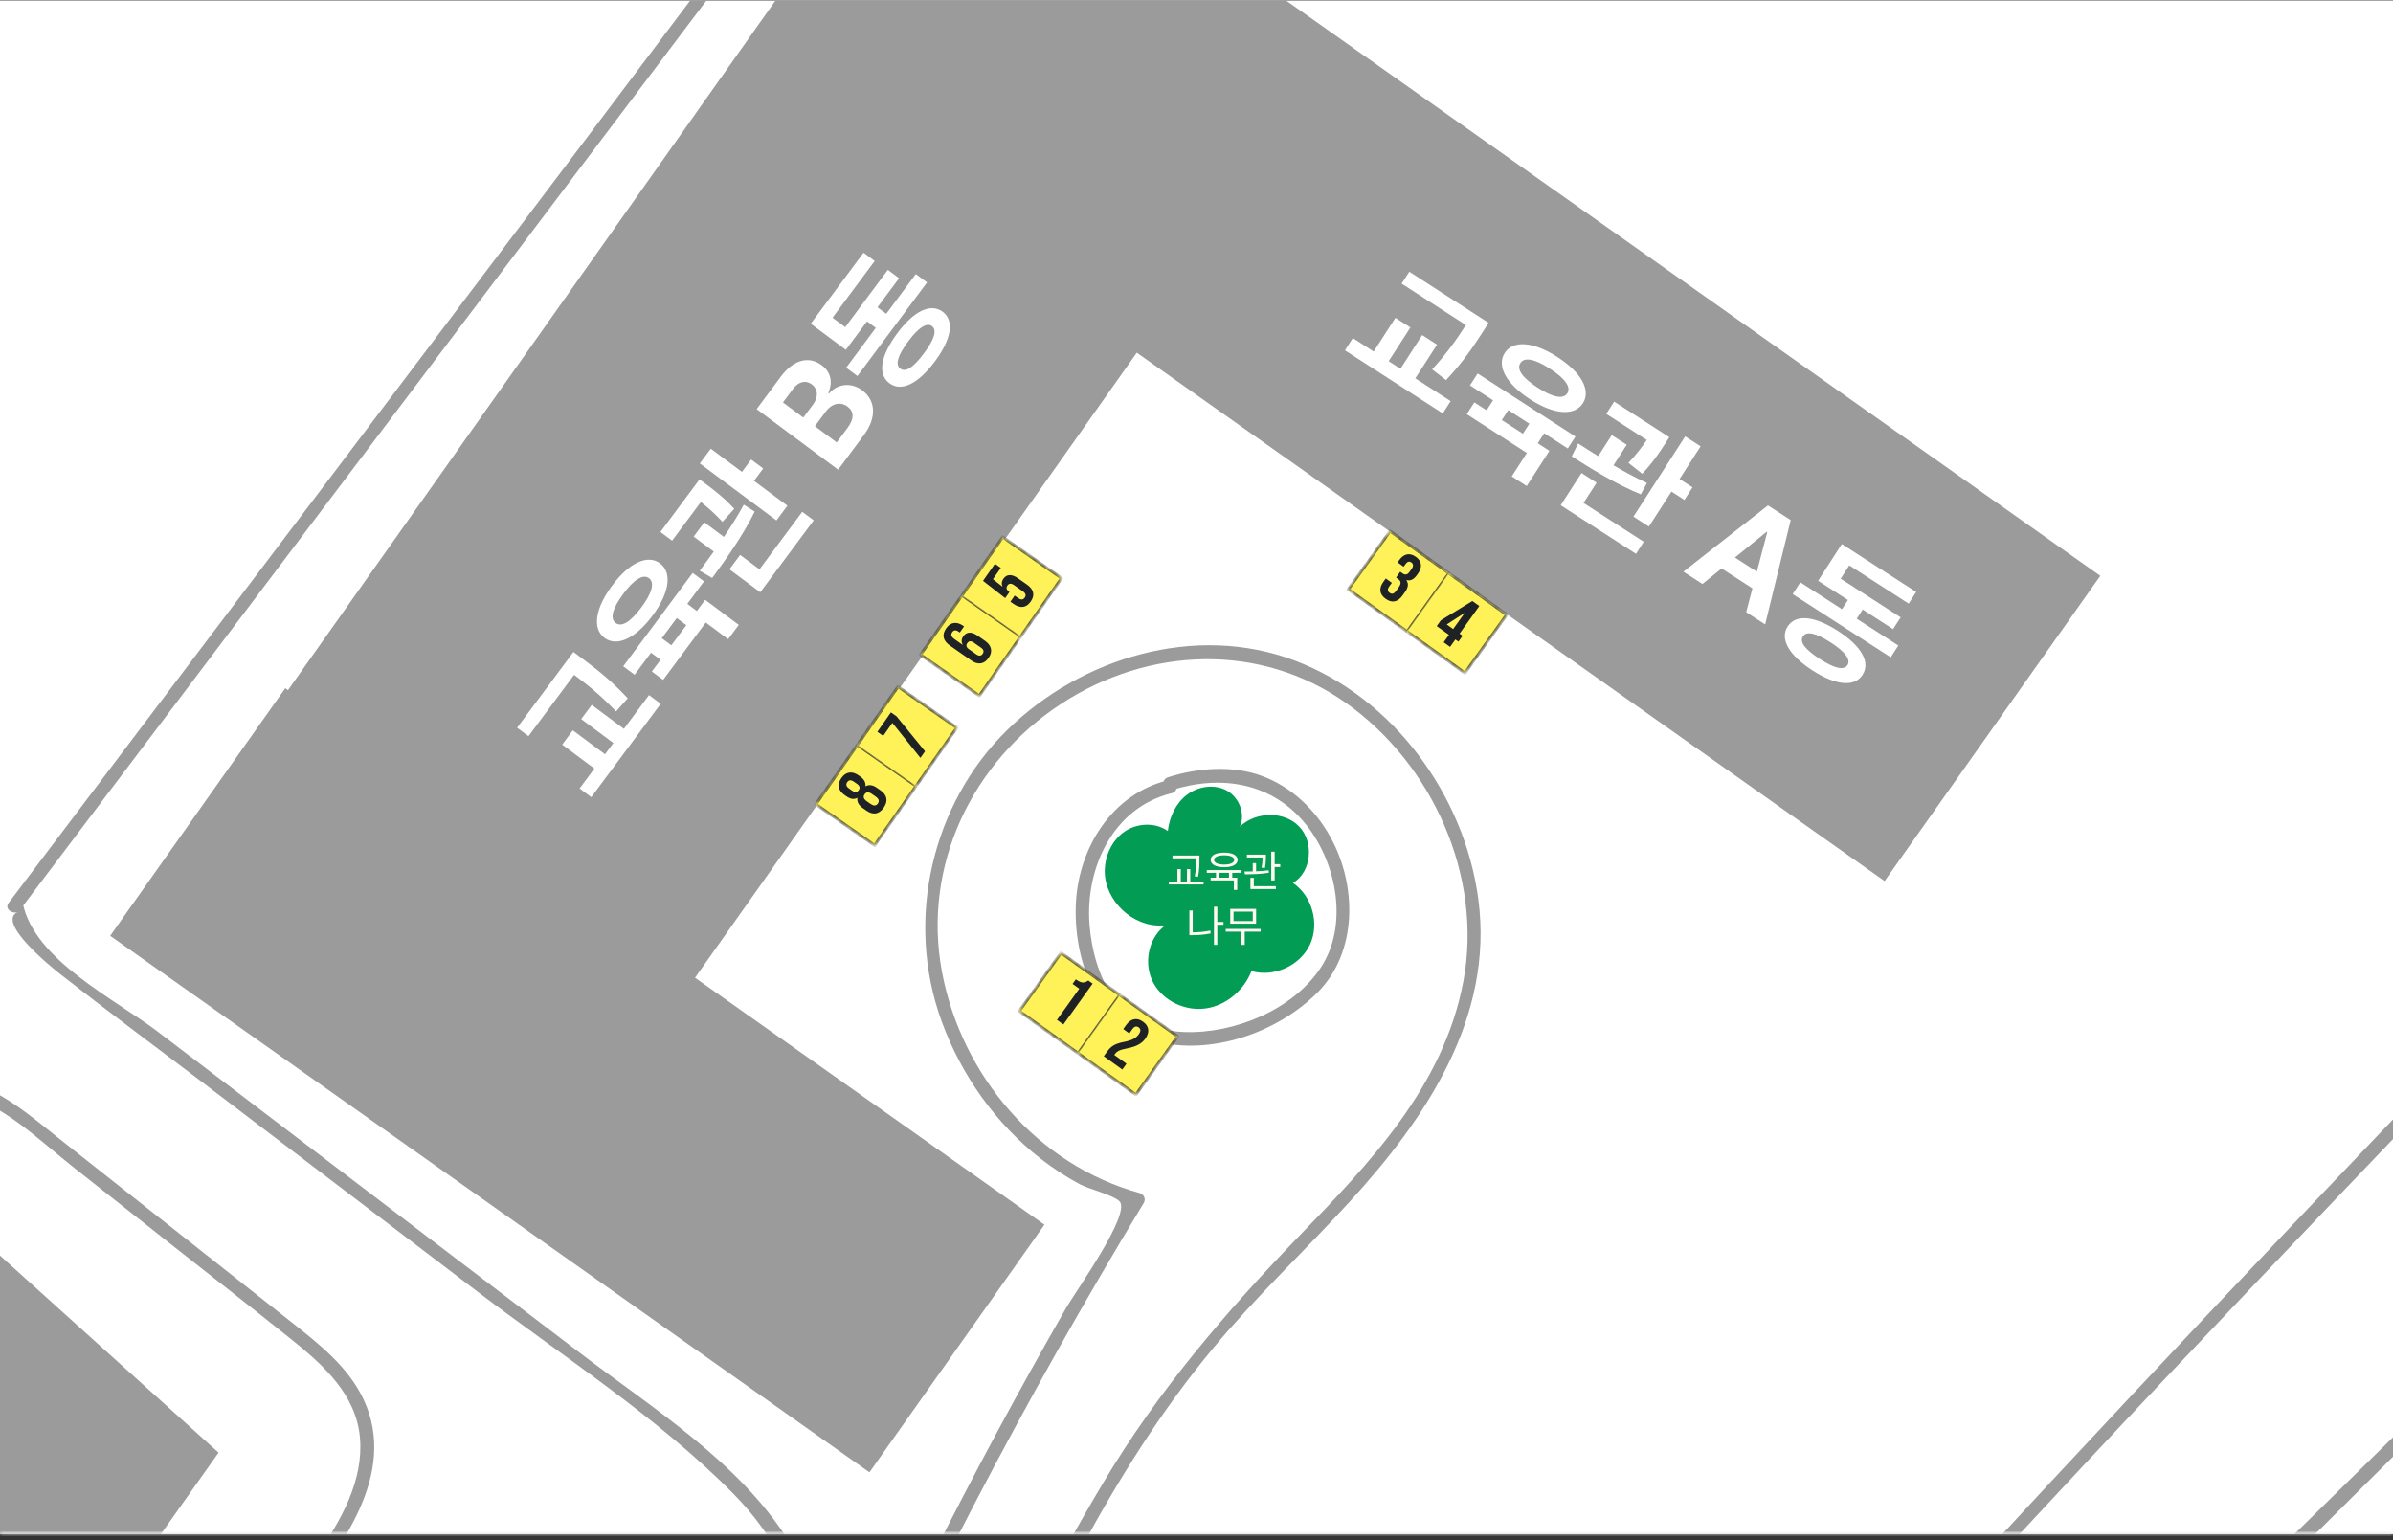 <svg width="348" height="224" viewBox="0 0 348 224" fill="none" xmlns="http://www.w3.org/2000/svg">
<rect x="0" y="0" width="348" height="224" fill="#333333" stroke="none"/>
<g clip-path="url(#clip0_118_27303)">
<mask id="path-1-inside-1_118_27303" fill="white">
<path d="M0 0.093H348V223.093H0V0.093Z"/>
</mask>
<path d="M0 0.093H348V223.093H0V0.093Z" fill="white"/>
<g clip-path="url(#clip1_118_27303)">
<rect width="2479.94" height="2696.97" transform="translate(-1092 -814.907)" fill="white"/>
<path d="M-288.496 524.586C-290.858 518.892 -292.443 512.55 -291.23 506.386C-290.016 500.222 -285.94 495.433 -281.911 491.081C-273.774 482.313 -264.406 474.612 -255.816 466.264C-238.635 449.568 -222.246 432.08 -206.505 414.041C-174.682 377.608 -145.465 338.991 -117.072 299.856C-88.517 260.494 -60.772 220.55 -31.91 181.399C-28.238 176.416 -24.63 171.336 -20.796 166.467C-16.961 161.597 -12.496 157.504 -6.106 158.944C0.285 160.383 5.753 165.884 10.784 169.848C15.816 173.811 21.284 178.147 26.542 182.289C31.8 186.43 37.171 190.62 42.429 194.843C47.023 198.515 51.796 202.835 52.346 209.08C52.896 215.325 49.58 221.149 46.15 226.067C42.105 231.875 37.478 237.311 33.11 242.86C-0.896 286.088 -34.919 329.316 -68.926 372.528C-76.384 381.992 -84.279 391.295 -90.119 401.891C-95.102 410.919 -98.807 421.337 -96.946 431.756C-94.892 443.307 -85.913 451.089 -77.775 458.725C-67.696 468.206 -57.617 477.67 -47.538 487.15C-27.509 505.982 -7.497 524.813 12.531 543.628C21.235 551.814 30.133 560.114 36.33 570.435C42.526 580.757 45.292 593.182 45.616 605.429C45.939 617.676 44.176 630.003 42.057 642.105C41.135 647.346 40.665 653.882 37.009 658.072C33.126 662.538 26.542 662.166 21.3 663.654C12.337 666.194 5.704 673.167 -0.751 679.492C-4.439 683.116 -8.209 686.724 -12.609 689.49C-17.608 692.629 -23.319 694.36 -29.176 694.845C-41.245 695.865 -53.265 692.338 -64.59 688.584C-76.368 684.686 -88.081 680.576 -99.616 676.046C-122.621 667.019 -145.044 656.164 -165.186 641.733C-186.638 626.363 -205.259 607.37 -224.22 589.137C-234.072 579.673 -243.909 570.193 -253.761 560.728C-263.614 551.264 -273.304 542.771 -282.299 533.112C-289.046 525.881 -297.378 514.232 -290.906 504.364C-290.227 503.312 -291.893 502.341 -292.589 503.377C-298.348 512.162 -293.365 522.402 -287.638 529.812C-283.917 534.617 -279.436 538.694 -275.068 542.9C-269.955 547.818 -264.843 552.736 -259.731 557.655C-239.508 577.101 -219.512 596.806 -198.982 615.945C-180.037 633.611 -159.879 649.255 -136.89 661.324C-113.901 673.393 -90.782 681.871 -66.871 689.863C-55.611 693.632 -43.833 697.256 -31.813 696.932C-20.909 696.641 -11.752 692.305 -3.76 685.058C3.666 678.328 10.347 669.608 20.087 666.097C24.956 664.333 30.473 664.592 35.084 662.069C39.695 659.545 41.507 654.74 42.558 649.951C45.114 638.27 46.894 626.121 47.46 614.181C48.026 602.242 46.991 589.914 42.558 578.686C38.125 567.459 30.602 558.528 22.255 550.245C12.612 540.668 2.501 531.527 -7.384 522.224C-28.059 502.794 -48.719 483.348 -69.395 463.918C-74.264 459.34 -79.247 454.859 -83.955 450.118C-88.404 445.637 -92.4 440.638 -94.261 434.506C-97.852 422.615 -92.869 410.255 -86.819 400.112C-79.992 388.674 -71.11 378.481 -62.907 368.046C-54.123 356.9 -45.354 345.737 -36.569 334.59C-18.903 312.135 -1.236 289.696 16.43 267.24C25.312 255.948 34.21 244.656 43.092 233.363C49.45 225.274 57.911 214.435 52.912 203.612C50.647 198.71 46.198 195.312 42.073 192.044C36.54 187.676 31.007 183.308 25.49 178.94C19.973 174.572 14.424 170.204 8.908 165.836C4.556 162.406 0.026 158.329 -5.523 157.051C-16.654 154.495 -23.222 166.483 -28.771 173.973C-36.246 184.036 -43.623 194.164 -50.968 204.323C-65.674 224.676 -80.186 245.157 -94.778 265.606C-124.19 306.812 -153.909 347.84 -186.072 386.975C-201.878 406.211 -218.266 424.977 -235.464 443C-244.054 452.011 -252.839 460.828 -261.834 469.419C-270.829 478.009 -280.245 485.209 -287.46 494.738C-290.647 498.944 -292.961 503.328 -293.414 508.651C-293.899 514.297 -292.443 519.927 -290.291 525.104C-289.822 526.237 -287.946 525.735 -288.415 524.586H-288.496Z" fill="#9B9B9B"/>
<path d="M59.4 683.796C55.307 679.492 61.73 671.015 63.768 667.1L70.078 655.015C70.579 654.06 69.35 653.009 68.557 653.834L68.039 654.384L69.657 655.322C75.983 635.876 79.655 613.679 75.724 593.36C73.928 584.057 69.948 575.984 64.172 568.542C58.106 560.745 50.777 553.836 45.94 545.133C39.84 534.164 40.067 521.27 39.274 509.071C38.53 497.536 37.575 486.018 37.058 474.466C35.99 450.571 46.975 431.206 59.4 411.679C59.982 410.773 58.575 409.64 57.879 410.498L57.184 411.371L58.704 412.552C84.703 372.285 107.287 329.963 127.914 286.735C137.702 266.237 146.422 245.125 157.245 225.145C162.762 214.952 168.958 205.068 176.368 196.137C182.58 188.647 189.699 181.965 196.267 174.782C207.333 162.697 217.266 147.975 214.985 130.777C212.979 115.699 202.641 101.479 188.259 96.059C173.877 90.639 157.245 95.59 146.438 106.203C135.631 116.816 131.506 133.657 136.942 148.541C139.789 156.355 144.772 163.393 151.34 168.521C153.136 169.912 155.045 171.174 157.051 172.242C158.329 172.922 161.727 173.747 162.762 174.669C164.655 176.367 156.501 187.66 154.932 190.41C141.439 213.917 129.257 238.152 118.305 262.953L120.117 263.438C121.249 250.027 122.123 235.725 114.551 223.883C107.287 212.526 94.943 204.825 84.411 196.817C70.967 186.576 57.523 176.351 44.063 166.111C37.009 160.739 29.939 155.368 22.886 149.997C16.689 145.289 5.009 139.611 3.326 131.408C3.181 130.745 2.437 130.583 1.903 130.826L1.611 130.955L2.938 132.282C35.618 88.989 68.314 45.68 100.994 2.387C130.713 -36.974 159.899 -76.368 178.39 -122.476C196.655 -167.969 206.492 -216.18 217.946 -263.679C220.777 -275.408 223.705 -287.137 226.876 -298.785C230.047 -310.434 233.461 -323.117 240.806 -333.407C247.665 -343.016 256.951 -350.555 264.766 -359.34C272.58 -368.125 278.743 -376.78 284.729 -386.18C300.163 -410.431 313.122 -436.348 326.874 -461.554C341.418 -488.232 355.978 -514.926 370.522 -541.603H368.84C381.378 -515.67 409.787 -501.724 434.83 -490.755C449.844 -484.187 467.559 -478.363 480.501 -468.025C486.325 -463.366 483.575 -458.14 481.618 -452.413L477.169 -439.438C473.933 -430.006 470.714 -420.575 467.478 -411.143C467.332 -410.722 467.575 -410.269 467.931 -410.043C473.254 -406.532 478.803 -403.976 484.934 -402.245C485.306 -402.148 485.873 -402.309 486.034 -402.698C501.193 -438.128 518.18 -472.749 537.06 -506.335C541.347 -513.971 545.78 -524.875 556.037 -524.988C565.744 -525.086 574.319 -518.097 582.505 -513.728C588.96 -510.283 596.289 -507.354 603.763 -508.276C610.186 -509.085 615.136 -512.936 619.715 -517.255C643.432 -539.727 664.091 -581.175 702.434 -578.279C720.505 -576.92 737.427 -561.066 748.671 -547.816C762.94 -531.007 762.341 -509.457 753.556 -490.092C744.772 -470.727 731.926 -455.341 720.456 -438.824C710.426 -424.36 695.946 -408.635 695.655 -390.063C695.655 -389.27 696.771 -388.704 697.305 -389.383L697.564 -389.69L695.946 -390.111C703.663 -368.012 688.488 -347.546 673.151 -333.212C657.814 -318.879 644.16 -307.344 634.615 -289.467C625.636 -272.674 620.491 -254.182 615.993 -235.771C610.655 -213.931 605.559 -192.058 599.67 -170.363C587.649 -126.003 573.688 -82.176 557.801 -39.045C553.756 -28.076 549.598 -17.156 545.311 -6.3C541.606 3.083 537.788 12.612 531.883 20.863C518.407 39.678 496.647 39.969 476.683 47.104C459.13 53.365 444.343 65.223 430.98 77.907C414.349 93.697 398.575 110.458 382.607 126.911C350.041 160.464 317.749 194.325 286.024 228.688C227.167 292.397 170.237 360.119 135.599 440.492C119.243 478.462 107.983 518.794 104.699 560.081C103.081 580.482 104.019 600.98 102.79 621.396C101.56 641.813 98.017 666.08 84.249 682.517C80.949 686.449 76.759 689.846 71.55 690.607C65.208 691.513 58.785 687.581 57.814 681.078C57.636 679.848 55.76 680.366 55.938 681.595C56.876 687.824 62.118 691.998 68.298 692.629C75.254 693.341 81.338 688.989 85.609 683.893C97.467 669.737 101.916 649.822 103.841 631.945C106.09 611.042 104.958 589.962 106.042 568.995C107.223 546.103 110.911 523.405 116.654 501.225C139.854 411.549 194.568 334.784 254.832 266.108C286.202 230.37 319.059 195.911 351.917 161.564C369.179 143.526 386.555 125.568 404.027 107.74C419.801 91.626 435.251 74.348 453.824 61.373C462.511 55.306 471.911 50.437 482.087 47.411C492.263 44.386 502.18 42.962 511.741 39.112C528.906 32.172 537.756 17.255 544.567 0.834C562.881 -43.348 578.104 -89.052 591.678 -134.9C598.424 -157.728 604.669 -180.701 610.364 -203.803C615.508 -224.657 619.65 -245.883 626.736 -266.203C634.226 -287.655 645.535 -305.467 662.344 -320.788C676.581 -333.763 692.225 -346.398 698.049 -365.553C700.573 -373.852 700.719 -382.394 697.855 -390.613C697.645 -391.244 696.739 -391.648 696.237 -391.033L695.978 -390.726L697.629 -390.046C697.855 -404.591 707.271 -416.352 715.198 -427.774C723.125 -439.196 731.845 -451.669 740.096 -463.673C753.476 -483.119 767.356 -506.82 760.173 -531.33C756.97 -542.234 749.318 -550.696 741.132 -558.251C732.735 -566 723.692 -574.283 712.69 -578.085C690.834 -585.657 668.492 -572.698 653.349 -557.636C644.111 -548.447 636.249 -537.996 627.593 -528.273C623.063 -523.176 618.291 -517.563 612.58 -513.728C604.685 -508.438 595.69 -509.652 587.423 -513.405C577.409 -517.935 567.653 -526.995 556.07 -526.897C545.699 -526.8 541.04 -517.271 536.591 -509.393C522.775 -484.948 509.929 -459.936 498.103 -434.472C495.062 -427.919 492.085 -421.335 489.173 -414.718C488.218 -412.55 487.086 -407.454 485.339 -405.885C482.491 -403.329 477.104 -406.985 474.24 -408.506C470.536 -410.463 470.18 -411.272 471.005 -415.333C471.733 -418.86 473.464 -422.532 474.645 -425.946C477.201 -433.42 479.757 -440.878 482.313 -448.352C483.737 -452.494 488.17 -459.985 486.795 -464.531C485.42 -469.077 477.541 -472.296 473.804 -474.448C460.667 -482.019 446.56 -487.649 432.727 -493.781C408.962 -504.313 382.429 -517.999 370.555 -542.558C370.231 -543.221 369.212 -543.173 368.872 -542.558C343.569 -496.159 319.011 -449.275 292.819 -403.377C286.752 -392.748 280.345 -382.297 273.016 -372.493C265.688 -362.689 257.162 -354.309 248.717 -345.556C241.566 -338.163 235.677 -330.284 231.762 -320.691C227.248 -309.609 224.53 -297.718 221.538 -286.15C209.323 -238.732 200.279 -190.375 184.328 -143.993C176.239 -120.486 166.24 -97.707 153.654 -76.255C141.067 -54.802 126.442 -34.66 111.526 -14.777C74.915 34.032 38.012 82.615 1.256 131.311C0.592 132.185 1.822 132.978 2.582 132.638C-0.702 134.11 7.759 140.889 8.795 141.698C15.444 146.907 22.239 151.938 28.969 157.051C42.413 167.292 55.857 177.516 69.317 187.757C81.774 197.237 95.623 206.071 106.64 217.234C119.486 230.241 119.615 246.338 118.175 263.454C118.094 264.393 119.599 264.813 119.987 263.94C133.512 233.298 148.978 203.595 166.338 174.944C166.661 174.41 166.354 173.682 165.755 173.52C150.871 169.427 139.822 156.42 136.99 141.358C134.094 125.94 141.342 110.83 154.333 102.352C167.001 94.085 183.211 93.374 195.766 102.255C208.32 111.137 215.681 127.477 212.801 142.749C209.922 158.021 199.147 169.184 188.971 179.716C178.212 190.863 168.457 202.22 160.481 215.567C143.316 244.299 131.231 276.122 116.396 306.084C98.47 342.258 78.975 377.656 57.07 411.582C56.488 412.488 57.895 413.62 58.591 412.763L59.287 411.889L57.766 410.708C47.007 427.614 35.925 445.556 35.068 466.167C34.583 478.009 36.136 490.094 36.896 501.905C37.592 512.582 37.495 523.664 39.792 534.131C44.031 553.497 62.086 564.045 70.029 581.388C80.189 603.568 75.093 632.527 67.845 654.804C67.537 655.726 68.816 656.438 69.463 655.743L69.98 655.193L68.46 654.012C64.739 661.114 60.354 668.184 57.232 675.577C55.744 679.088 55.323 682.259 58.073 685.155C58.931 686.061 60.306 684.685 59.448 683.779L59.4 683.796Z" fill="#9B9B9B"/>
<path d="M538.288 554.742C540.294 547.559 535.117 541.25 527.546 544.227C523.032 545.99 520.007 550.213 517.256 553.982C513.681 558.868 510.203 563.818 506.643 568.704C499.347 578.718 491.711 588.603 482.506 596.935C474.352 604.329 465.017 609.942 455.019 614.456C436.365 622.853 416.11 627.69 398.298 637.947C394.302 640.244 390.484 642.833 386.925 645.761C385.032 647.314 383.236 648.98 381.521 650.728C380.292 652.006 378.48 655.322 376.943 656.034C375.244 656.827 371.378 654.675 369.679 654.06C366.12 652.734 362.625 651.245 359.196 649.611C353.501 646.893 348.017 643.771 342.775 640.26C339.296 637.931 334.443 635.52 333.99 631.12C333.537 626.719 336.595 622.739 338.633 618.986C341.464 613.744 344.198 608.244 344.829 602.242C345.784 593.376 340.348 582.941 330.593 582.634C330.269 582.634 329.897 582.828 329.751 583.119C322.018 598.618 312.683 613.275 301.747 626.719C296.699 632.915 291.441 639.16 285.31 644.321C278.111 650.372 269.763 653.623 260.444 654.643C251.74 655.597 242.875 655.257 234.138 655.177C224.723 655.079 215.307 654.837 205.891 654.481C187.626 653.769 169.361 652.572 151.161 650.873C146.97 650.485 142.133 650.614 138.105 649.385C132.523 647.686 132.912 640.341 132.378 635.617C131.391 626.881 130.711 618.112 130.339 609.344C129.595 592.049 130.016 574.69 131.601 557.444C134.772 522.742 142.651 488.412 155.076 455.845C167.711 422.745 185.814 391.003 213.188 367.917L211.537 367.237C212.12 383.561 213.058 399.432 219.416 414.672C224.836 427.679 233.071 439.408 243.069 449.309C265.168 471.215 294.92 482.766 325.561 485.807C360.199 489.237 394.82 482.005 427.403 470.6C443.953 464.808 460.406 458.159 476.261 450.668C486.582 445.782 499.023 436.108 493.992 423.004C493.232 421.014 491.97 419.024 490.223 417.746C487.78 415.966 485.078 418.247 482.554 419.283C474.659 422.518 466.829 425.883 458.966 429.2C441.575 436.577 424.102 443.857 406.08 449.552C371.944 460.359 333.78 465.714 299.272 453.402C271.203 443.388 246.191 421.111 239.04 391.408C230.725 356.883 246.563 321.906 267.498 295.164C278.127 281.574 290.277 269.263 302.491 257.097C316.048 243.588 329.638 230.111 343.212 216.619C370.844 189.148 398.492 161.678 426.125 134.207C432.887 127.493 439.65 120.763 446.412 114.049C447.253 113.208 446.186 112.124 445.231 112.529L444.277 112.933L445.458 114.454C455.876 102.854 467.88 92.759 481.227 84.686C487.877 80.657 495.675 75.626 503.359 74.073C508.86 72.957 516.609 75.61 515.121 82.615C514.279 86.546 511.189 90.413 509.248 93.891C501.936 107.028 495.658 120.731 494.785 135.954C494.024 149.318 496.985 162.875 503.181 174.733C504.702 177.662 506.433 180.477 508.358 183.162C510.429 186.058 513.244 188.631 514.959 191.737C517.418 196.17 515.008 200.716 513.406 205.003C511.934 208.902 510.461 212.801 508.908 216.667C505.851 224.303 502.518 231.842 498.587 239.074C494.882 245.853 490.336 251.871 485.952 258.213C482.587 263.083 479.901 268.81 481.761 274.796C483.379 280.037 487.715 284.195 492.536 286.622C501.903 291.33 513.94 290.051 522.304 283.791C532.27 276.316 534.777 262.71 530.134 251.483C529.099 248.959 527.707 246.581 525.96 244.478C524.892 243.183 523.647 242.18 522.482 240.983C521.042 239.495 521.155 239.381 521.673 236.971C523.728 227.588 527.238 218.641 531.946 210.293L530.425 210.487C550.308 230.985 582.131 221.65 602.127 206.702C614.665 197.318 625.294 185.735 637.056 175.445C649.416 164.638 662.86 155.093 677.129 146.956C705.182 130.955 737.376 119.323 769.7 116.46C785.684 115.036 802.655 116.249 816.86 124.371C831.064 132.492 839.833 146.082 847.113 160.011C864.682 193.597 880.165 228.704 890.681 265.169C890.956 266.14 892.218 266.027 892.557 265.169L892.752 264.652L890.972 264.878C913.362 316.212 919.721 372.414 923.814 427.744C924.784 440.832 926.062 454.001 926.224 467.122C926.386 480.323 924.801 494.058 917.213 505.253C902.264 527.337 873.71 532.497 849.798 538.969C827.731 544.938 808.237 554.532 792.706 571.632C778.857 586.905 769.264 605.623 762.647 625.053C746.064 673.765 750.465 725.648 745.676 776.124C744.301 790.539 742.149 804.922 738.541 818.964C735.548 830.58 731.941 843.199 723.674 852.291C702.561 875.475 670.916 849.59 650.127 839.171C626.168 827.167 600.606 817.605 574.414 811.797C561.957 809.031 548.626 807.656 536.508 812.59C527.157 816.408 519.473 823.316 513.422 831.292C497.632 852.113 494.413 878.937 481.325 901.133C477.911 906.925 473.381 912.555 466.78 914.771C459.468 917.214 451.071 914.561 443.759 913.17C429.279 910.42 414.784 907.669 400.304 904.903C385.55 902.104 370.779 899.289 356.025 896.49C343.309 894.079 327.535 893.125 319.43 881.541C312.845 872.126 312.263 859.636 313.363 848.586C314.722 834.754 318.605 821.245 323.765 808.384C334.168 782.418 349.246 758.134 364.34 734.692C372.138 722.591 380.26 710.716 388.705 699.068C396.502 688.309 404.43 677.519 413.829 668.103C423.293 658.622 434.068 651.326 446.768 646.942C458.497 642.897 470.469 640.082 481.163 633.546C499.574 622.286 512.646 604.296 523.064 585.772C528.549 576.001 533.402 565.905 538.142 555.762C538.676 554.629 536.994 553.642 536.46 554.775C526.51 576.049 516.011 597.825 499.994 615.281C492.212 623.758 483.072 631.055 472.621 635.941C460.309 641.7 446.59 643.706 434.505 650.016C411.71 661.923 396.373 684.783 381.91 705.232C365.149 728.9 349.456 753.491 335.656 779.004C323.167 802.09 311.874 827.668 311.049 854.33C310.726 864.522 312.327 875.701 318.815 883.936C326.176 893.271 337.986 895.034 348.971 897.121C379.305 902.88 409.655 908.656 439.989 914.415C451.379 916.583 464.305 920.871 474.319 912.765C483.573 905.291 488.216 892.575 492.358 881.816C501.385 858.374 508.714 830.095 532.27 816.78C545.892 809.079 561.584 810.729 576.226 814.175C589.88 817.395 603.34 821.601 616.477 826.536C629.614 831.47 643.187 837.569 655.952 844.332C667.681 850.544 678.989 858.407 691.9 861.998C702.448 864.926 713.53 863.843 722.056 856.546C730.582 849.25 734.529 839.203 737.635 829.27C754.671 774.911 746.274 717.171 755.561 661.648C762.744 618.63 781.769 571.859 822.651 550.844C846.385 538.645 874.26 537.949 897.653 524.878C907.441 519.409 916.323 511.806 921.549 501.727C927.195 490.871 928.344 478.43 928.133 466.393C927.907 452.739 926.596 439.052 925.577 425.43C924.509 411.113 923.28 396.811 921.646 382.558C918.523 355.169 913.977 327.844 906.212 301.344C902.475 288.579 897.961 276.074 892.638 263.891C892.266 263.05 891.117 263.438 890.859 264.118L890.665 264.636H892.541C883.255 232.392 869.827 201.88 855.137 171.789C848.472 158.135 841.742 144.076 831.048 133.059C820.354 122.041 807.541 116.654 793.11 114.777C777.87 112.803 762.355 114.826 747.439 118.013C732.523 121.2 716.717 126.183 702.108 132.395C672.13 145.16 646.212 163.732 622.689 186.074C609.617 198.483 595.817 211.862 578.248 217.476C562.571 222.508 543.821 221.488 531.8 209.096C531.364 208.659 530.587 208.756 530.28 209.29C524.86 218.916 521.107 229.222 519.084 240.077C519.004 240.53 519.149 240.902 519.537 241.177C529.713 248.312 533.532 263.018 527.918 274.197C522.304 285.376 508.698 289.857 497.357 286.444C490.74 284.454 483.573 278.986 483.088 271.527C482.603 264.069 488.572 258.067 492.552 252.453C500.399 241.42 506.061 229.027 511.06 216.489C512.338 213.302 513.552 210.099 514.765 206.879C515.978 203.66 517.758 200.23 518.098 196.817C518.631 191.203 513.875 187.32 510.817 183.243C502.874 172.614 498.069 159.704 496.904 146.503C495.61 131.91 499.201 118.078 505.592 105.006C508.779 98.486 512.921 92.403 515.978 85.835C517.774 81.984 517.855 77.875 514.555 74.801C510.041 70.595 503.667 71.533 498.409 73.62C491.452 76.37 484.771 80.172 478.445 84.136C465.68 92.112 454.145 101.899 444.099 113.095C443.322 113.952 444.293 115.036 445.28 114.615L446.234 114.211L445.053 112.69C418.003 139.562 390.969 166.45 363.92 193.322C337.759 219.32 310.968 244.834 285.553 271.576C263.631 294.63 243.441 320.952 236.97 352.823C231.145 381.588 238.782 410.207 259.732 431.012C280.699 451.833 309.642 461.621 338.795 462.333C374.177 463.206 408.329 452.06 440.717 438.907C448.612 435.704 456.475 432.355 464.321 429.022C468.625 427.194 472.912 425.382 477.215 423.57C480.483 422.211 487.327 417.73 490.32 420.496C496.483 426.223 491.905 436.949 487.019 441.576C481.227 447.077 473.187 449.973 465.988 453.111C433.243 467.429 399.042 480.129 363.24 483.688C330.059 487.004 294.936 482.475 266.058 464.857C241.224 449.698 221.261 424.977 215.776 395.986C213.98 386.506 213.786 376.815 213.447 367.205C213.414 366.315 212.427 365.976 211.796 366.526C180.88 392.573 161.838 429.459 148.896 467.138C134.271 509.751 127.249 554.969 128.09 600.009C128.301 611.382 129.029 622.739 130.242 634.048C131.067 641.619 130.679 650.258 139.82 651.65C151.177 653.381 162.89 653.882 174.328 654.675C186.494 655.532 198.66 656.163 210.858 656.568C222.975 656.972 235.109 657.199 247.227 657.134C257.079 657.085 267.255 656.665 276.331 652.442C285.407 648.22 292.736 640.276 299.288 632.624C306.131 624.648 312.441 616.187 318.168 607.37C321.403 602.371 324.461 597.226 327.308 592.001C328.554 589.72 329.897 584.866 332.566 584.753C335.576 584.623 338.682 588.021 340.138 590.286C347.208 601.206 339.41 613.113 334.233 622.95C332.13 626.929 330.14 631.265 333.246 635.293C336.028 638.885 341.044 641.522 344.829 643.9C354.779 650.161 365.521 654.999 376.733 658.477C377.186 658.622 377.574 658.38 377.833 658.024C393.477 637.203 419.848 630.262 443.047 621.413C454.21 617.158 465.324 612.369 475.08 605.38C486.324 597.323 495.416 586.791 503.715 575.823C508.633 569.319 513.293 562.637 518.081 556.053C520.654 552.526 523.372 548.384 527.4 546.362C533.515 543.288 538.061 548.158 536.379 554.209C536.039 555.422 537.916 555.923 538.255 554.726L538.288 554.742Z" fill="#9B9B9B"/>
<path d="M169.912 113.467C161.791 115.408 156.905 123.206 156.468 131.214C156.032 139.222 159.251 149.091 167.858 151.404C176.012 153.588 185.702 150.24 191.575 144.367C197.448 138.494 197.383 128.723 193.436 121.669C191.251 117.738 187.822 114.453 183.567 112.868C179.312 111.282 174.281 111.638 169.848 113.046C168.667 113.418 169.168 115.295 170.365 114.923C177.613 112.625 185.104 113.822 190.006 120.019C194.39 125.568 196.153 134.547 192.06 140.743C187.967 146.939 179.393 150.353 172.242 150.094C168.165 149.948 164.282 148.508 161.888 145.063C159.769 142.021 158.733 138.154 158.442 134.498C157.795 126.28 161.856 117.414 170.414 115.359C171.627 115.068 171.11 113.191 169.896 113.483L169.912 113.467Z" fill="#9B9B9B"/>
<path d="M325.061 -332.08L184.748 -83.956L428.31 41.522L581.242 -275.456L567.653 -332.08H325.061Z" fill="#9B9B9B"/>
<path d="M422.906 308.947L423.052 309.319L276.526 366.865L257.322 317.991L384.014 268.227L440.653 184.229L486.26 214.984L422.906 308.947Z" fill="#9B9B9B"/>
<path d="M-9.149 178.341L-133.235 356.463L-100.604 398.364L31.782 211.264L-4.732 178.341" fill="#9B9B9B"/>
<path d="M305.435 83.748L274.066 128.14L165.316 51.294L101.073 142.199L151.888 178.115L126.44 214.127L16.024 136.1L41.489 100.087L41.877 100.379L115.18 -3.323L115.326 -3.226L137.635 -34.822L305.435 83.748Z" fill="#9B9B9B"/>
<path d="M169.005 134.595C164.75 134.838 160.69 131.02 160.657 126.749C160.657 124.5 161.676 122.235 163.521 120.957C165.365 119.679 168.002 119.565 169.83 120.86C170.057 118.821 170.995 116.815 172.613 115.586C174.231 114.356 176.593 114 178.388 114.971C180.184 115.942 181.155 118.352 180.314 120.213C182.627 118.029 186.688 117.915 188.904 120.18C191.121 122.445 190.765 126.781 188.031 128.415C190.829 130.308 191.93 134.336 190.49 137.394C189.05 140.452 185.248 142.166 181.996 141.228C180.912 144.027 178.308 146.243 175.331 146.664C172.354 147.085 169.151 145.58 167.727 142.943C166.303 140.306 166.902 136.666 169.232 134.757" fill="#029C54"/>
<path d="M174.428 124.429V125.047C174.425 125.758 174.425 126.473 174.228 127.506L173.748 127.45C173.944 126.47 173.944 125.74 173.947 125.047V124.835H170.503V124.429H174.428ZM169.972 128.629V128.223H171.226V126.395H171.713V128.223H172.612V126.395H173.092V128.223H175.027V128.629H169.972ZM180.55 126.545V126.944H179.202V127.649H179.926V129.415H179.433V128.042H176.057V127.649H176.837V126.944H175.495V126.545H180.55ZM176.057 125.059C176.057 124.395 176.815 123.999 178.022 124.005C179.224 123.999 179.979 124.395 179.982 125.059C179.979 125.727 179.224 126.127 178.022 126.12C176.815 126.127 176.057 125.727 176.057 125.059ZM176.562 125.059C176.559 125.481 177.124 125.737 178.022 125.74C178.912 125.737 179.48 125.481 179.483 125.059C179.48 124.648 178.912 124.392 178.022 124.398C177.124 124.392 176.559 124.648 176.562 125.059ZM177.33 127.649H178.721V126.944H177.33V127.649ZM184.095 124.298V124.591C184.091 124.956 184.091 125.509 183.951 126.233L183.458 126.195C183.592 125.534 183.605 125.063 183.611 124.71H181.33V124.298H184.095ZM180.987 126.751C181.346 126.751 181.751 126.748 182.179 126.735V125.528H182.666V126.719C183.28 126.694 183.917 126.651 184.494 126.57L184.525 126.932C183.361 127.131 182.026 127.153 181.037 127.156L180.987 126.751ZM181.842 129.297V127.668H182.335V128.885H185.549V129.297H181.842ZM184.868 128.042V123.868H185.368V125.677H186.179V126.095H185.368V128.042H184.868ZM177.926 134.083V134.495H177.027V137.415H176.54V131.868H177.027V134.083H177.926ZM172.964 136.005V132.417H173.451V135.593C174.263 135.593 175.089 135.531 176.004 135.337L176.066 135.755C175.108 135.949 174.247 136.005 173.408 136.005H172.964ZM183.33 135.094V135.5H181.015V137.415H180.534V135.5H178.25V135.094H183.33ZM178.906 134.339V132.18H182.669V134.339H178.906ZM179.386 133.952H182.182V132.579H179.386V133.952Z" fill="#FFF9F1"/>
<path d="M216.481 46.955L215.498 48.48C214.263 50.377 212.887 52.51 210.286 55.285L208.265 53.715C210.616 51.179 211.997 49.074 213.172 47.271L203.831 41.25L204.947 39.519L216.481 46.955ZM195.587 50.952L196.736 49.17L199.769 51.125L202.929 46.224L205.106 47.627L201.946 52.529L203.66 53.633L206.82 48.732L208.979 50.124L205.819 55.026L210.96 58.34L209.811 60.123L195.587 50.952ZM229.11 63.491L227.995 65.222L224.567 63.012L223.628 64.469L225.325 65.563L222.021 70.687L219.844 69.284L222.043 65.873L213.303 60.239L214.408 58.525L216.19 59.674L217.129 58.217L213.77 56.052L214.886 54.321L229.11 63.491ZM218.828 51.33C220.054 49.428 223.047 49.696 226.495 51.931C229.928 54.132 231.408 56.748 230.19 58.656C228.95 60.561 225.956 60.293 222.529 58.083C219.075 55.857 217.596 53.241 218.828 51.33ZM221.107 52.8C220.493 53.714 221.437 54.978 223.622 56.387C225.773 57.773 227.331 58.123 227.928 57.197C228.508 56.297 227.558 55.006 225.401 53.627C223.222 52.21 221.67 51.889 221.107 52.8ZM218.401 61.099L221.469 63.077L222.408 61.62L219.34 59.642L218.401 61.099ZM242.76 63.581L242.13 64.558C241.434 65.638 240.429 67.197 238.82 68.902L236.811 67.315C238.055 66.006 238.858 64.911 239.477 63.988L233.59 60.193L234.739 58.41L242.76 63.581ZM229.505 64.498C230.379 65.061 231.364 65.696 232.418 66.339L234.39 63.28L236.566 64.683L234.638 67.674C236.242 68.611 237.905 69.513 239.508 70.243L238.612 71.897C234.977 70.403 231.288 68.11 228.566 66.367L229.505 64.498ZM226.962 73.484L229.989 68.789L232.183 70.203L230.283 73.151L239.04 78.796L237.913 80.545L226.962 73.484ZM237.542 75.138L245.066 63.467L247.311 64.914L244.25 69.661L246.135 70.877L244.953 72.71L243.068 71.495L239.787 76.585L237.542 75.138ZM247.579 84.932L244.802 83.142L257.103 73.508L260.411 75.64L256.696 90.81L253.937 89.031L254.848 85.567L250.358 82.672L247.579 84.932ZM252.302 81.087L255.489 83.142L256.999 77.395L256.913 77.34L252.302 81.087ZM276.064 93.884L274.959 95.597L260.701 86.405L261.805 84.691L267.872 88.602L268.734 87.266L264.398 84.47L267.845 79.123L278.659 86.095L277.566 87.792L268.928 82.223L267.68 84.16L276.403 89.784L275.298 91.497L270.876 88.647L270.014 89.983L276.064 93.884ZM259.964 91.122C261.158 89.271 263.877 89.569 267.287 91.767C270.672 93.95 272.04 96.287 270.864 98.149C269.67 99.963 266.971 99.691 263.586 97.508C260.176 95.31 258.788 92.947 259.964 91.122ZM262.192 92.558C261.659 93.367 262.498 94.454 264.658 95.846C266.774 97.211 268.137 97.543 268.67 96.735C269.181 95.924 268.332 94.794 266.216 93.43C264.056 92.038 262.703 91.747 262.192 92.558Z" fill="white"/>
<path d="M83.39 94.823L84.847 95.906C86.657 97.265 88.694 98.78 91.289 101.561L89.588 103.472C87.214 100.958 85.206 99.439 83.486 98.147L76.855 107.064L75.202 105.836L83.39 94.823ZM85.985 115.938L84.284 114.672L86.437 111.776L81.757 108.296L83.303 106.218L87.982 109.698L89.199 108.062L84.519 104.582L86.052 102.52L90.732 106L94.382 101.091L96.084 102.357L85.985 115.938ZM100.732 83.325L102.385 84.554L99.952 87.827L101.342 88.861L102.547 87.241L107.439 90.879L105.894 92.957L102.638 90.536L96.433 98.881L94.796 97.664L96.062 95.962L94.671 94.928L92.286 98.135L90.634 96.906L100.732 83.325ZM87.913 92.774C86.097 91.423 86.564 88.455 89.023 85.164C91.449 81.885 94.157 80.583 95.98 81.925C97.798 83.29 97.331 86.259 94.898 89.532C92.446 92.829 89.737 94.131 87.913 92.774ZM89.531 90.598C90.403 91.271 91.726 90.413 93.278 88.327C94.805 86.274 95.257 84.742 94.374 84.085C93.515 83.447 92.162 84.309 90.643 86.368C89.084 88.448 88.66 89.975 89.531 90.598ZM97.631 93.851L99.809 90.922L98.418 89.888L96.241 92.817L97.631 93.851ZM101.733 69.712L102.665 70.406C103.696 71.172 105.185 72.28 106.779 73.998L105.061 75.897C103.839 74.569 102.799 73.694 101.92 73.015L97.74 78.635L96.038 77.37L101.733 69.712ZM101.763 82.999C102.383 82.164 103.083 81.224 103.795 80.215L100.874 78.043L102.419 75.965L105.274 78.088C106.316 76.551 107.327 74.952 108.163 73.401L109.753 74.406C108.02 77.933 105.486 81.46 103.566 84.06L101.763 82.999ZM110.56 86.135L106.077 82.802L107.634 80.707L110.449 82.8L116.666 74.439L118.335 75.68L110.56 86.135ZM112.915 75.69L101.772 67.404L103.366 65.26L107.899 68.631L109.237 66.831L110.988 68.133L109.649 69.933L114.509 73.546L112.915 75.69ZM121.885 68.308L110.039 59.499L113.543 54.787C115.484 52.177 117.729 51.788 119.507 53.123C120.903 54.149 121.097 55.716 120.461 57.136L120.576 57.221C121.633 55.936 123.633 55.467 125.39 56.761C127.266 58.168 127.61 60.609 125.621 63.285L121.885 68.308ZM121.681 64.345L123.227 62.267C124.293 60.849 124.161 59.798 123.263 59.143C122.271 58.392 121.001 58.63 120.101 59.841L118.507 61.985L121.681 64.345ZM116.822 60.731L118.233 58.833C119.008 57.809 119.005 56.599 118.05 55.902C117.197 55.255 116.141 55.461 115.308 56.582L113.86 58.529L116.822 60.731ZM133.179 39.861L134.815 41.078L124.692 54.692L123.056 53.475L127.363 47.683L126.087 46.734L123.009 50.873L117.903 47.077L125.581 36.752L127.201 37.957L121.069 46.204L122.918 47.579L129.111 39.25L130.747 40.467L127.608 44.688L128.884 45.637L133.179 39.861ZM129.35 55.741C127.583 54.427 128.061 51.734 130.482 48.477C132.885 45.246 135.309 44.037 137.088 45.334C138.819 46.647 138.367 49.322 135.964 52.553C133.542 55.81 131.092 57.037 129.35 55.741ZM130.931 53.614C131.703 54.2 132.843 53.435 134.376 51.373C135.879 49.352 136.302 48.015 135.531 47.429C134.756 46.865 133.572 47.637 132.069 49.658C130.536 51.719 130.156 53.05 130.931 53.614Z" fill="white"/>
<mask id="path-15-inside-2_118_27303" fill="white">
<path d="M202.147 77.235L210.633 83.316L204.552 91.802L196.066 85.721L202.147 77.235Z"/>
</mask>
<path d="M202.147 77.235L210.633 83.316L204.552 91.802L196.066 85.721L202.147 77.235Z" fill="#FFF258"/>
<path d="M202.147 77.235L202.274 77.058L202.097 76.931L201.97 77.108L202.147 77.235ZM210.633 83.316L210.722 83.379L210.848 83.202L210.76 83.139L210.633 83.316ZM204.552 91.802L204.426 91.979L204.514 92.042L204.641 91.865L204.552 91.802ZM196.066 85.721L195.889 85.594L195.763 85.771L195.939 85.898L196.066 85.721ZM202.02 77.412L210.507 83.493L210.76 83.139L202.274 77.058L202.02 77.412ZM210.545 83.252L204.464 91.739L204.641 91.865L210.722 83.379L210.545 83.252ZM204.679 91.625L196.193 85.544L195.939 85.898L204.426 91.979L204.679 91.625ZM196.243 85.848L202.324 77.362L201.97 77.108L195.889 85.594L196.243 85.848Z" fill="#1F2225" mask="url(#path-15-inside-2_118_27303)"/>
<mask id="path-17-inside-3_118_27303" fill="white">
<path d="M210.633 83.316L219.12 89.397L213.039 97.883L204.552 91.802L210.633 83.316Z"/>
</mask>
<path d="M210.633 83.316L219.12 89.397L213.039 97.883L204.552 91.802L210.633 83.316Z" fill="#FFF258"/>
<path d="M210.633 83.316L210.76 83.139L210.672 83.076L210.545 83.253L210.633 83.316ZM219.12 89.397L219.296 89.524L219.423 89.347L219.246 89.22L219.12 89.397ZM213.039 97.883L212.912 98.06L213.089 98.187L213.215 98.01L213.039 97.883ZM204.552 91.802L204.464 91.739L204.337 91.916L204.426 91.979L204.552 91.802ZM210.507 83.493L218.993 89.574L219.246 89.22L210.76 83.139L210.507 83.493ZM218.943 89.27L212.862 97.756L213.215 98.01L219.296 89.524L218.943 89.27ZM213.165 97.706L204.679 91.625L204.426 91.979L212.912 98.06L213.165 97.706ZM204.641 91.865L210.722 83.379L210.545 83.253L204.464 91.739L204.641 91.865Z" fill="#1F2225" mask="url(#path-17-inside-3_118_27303)"/>
<path d="M201.511 87.09C201.053 86.762 200.796 86.385 200.741 85.96C200.692 85.539 200.837 85.091 201.178 84.616L201.524 84.132L202.407 84.765L202.03 85.291C201.75 85.681 201.772 85.992 202.094 86.223C202.252 86.337 202.406 86.374 202.554 86.334C202.712 86.293 202.88 86.148 203.058 85.899L203.405 85.416C203.599 85.144 203.689 84.917 203.674 84.735C203.663 84.547 203.55 84.377 203.335 84.222L203.021 83.998L203.629 83.149L203.968 83.392C204.155 83.526 204.328 83.577 204.488 83.546C204.653 83.519 204.816 83.392 204.979 83.165L205.289 82.733C205.435 82.529 205.5 82.349 205.484 82.192C205.468 82.035 205.389 81.906 205.248 81.804C204.948 81.589 204.666 81.666 204.403 82.034L204.123 82.424L203.24 81.791L203.465 81.478C203.806 81.002 204.183 80.721 204.598 80.632C205.018 80.548 205.448 80.664 205.89 80.98C206.337 81.3 206.585 81.671 206.634 82.091C206.688 82.507 206.544 82.952 206.204 83.427L206.052 83.639C205.821 83.962 205.581 84.183 205.331 84.304C205.086 84.42 204.82 84.439 204.533 84.362L204.52 84.378C204.699 84.643 204.769 84.916 204.73 85.197C204.692 85.477 204.559 85.776 204.332 86.093L203.955 86.619C203.615 87.094 203.234 87.374 202.814 87.459C202.404 87.541 201.97 87.418 201.511 87.09Z" fill="#1F2225"/>
<path d="M210.714 92.334L208.932 91.057L209.54 90.209L214.113 87.411L215.132 88.141L212.255 92.154L212.697 92.471L212.089 93.319L211.647 93.003L210.875 94.081L209.942 93.412L210.714 92.334ZM211.322 91.486L212.982 89.169L212.965 89.157L210.388 90.817L211.322 91.486Z" fill="#1F2225"/>
<mask id="path-21-inside-4_118_27303" fill="white">
<path d="M154.297 138.57L162.783 144.651L156.702 153.137L148.216 147.056L154.297 138.57Z"/>
</mask>
<path d="M154.297 138.57L162.783 144.651L156.702 153.137L148.216 147.056L154.297 138.57Z" fill="#FFF258"/>
<path d="M154.297 138.57L154.424 138.393L154.247 138.266L154.12 138.443L154.297 138.57ZM162.783 144.651L162.872 144.714L162.998 144.537L162.91 144.474L162.783 144.651ZM156.702 153.137L156.576 153.314L156.664 153.377L156.791 153.2L156.702 153.137ZM148.216 147.056L148.039 146.929L147.913 147.106L148.089 147.233L148.216 147.056ZM154.17 138.747L162.657 144.828L162.91 144.474L154.424 138.393L154.17 138.747ZM162.695 144.587L156.614 153.074L156.791 153.2L162.872 144.714L162.695 144.587ZM156.829 152.96L148.343 146.879L148.089 147.233L156.576 153.314L156.829 152.96ZM148.393 147.183L154.474 138.697L154.12 138.443L148.039 146.929L148.393 147.183Z" fill="#1F2225" mask="url(#path-21-inside-4_118_27303)"/>
<mask id="path-23-inside-5_118_27303" fill="white">
<path d="M162.783 144.651L171.27 150.732L165.189 159.218L156.702 153.137L162.783 144.651Z"/>
</mask>
<path d="M162.783 144.651L171.27 150.732L165.189 159.218L156.702 153.137L162.783 144.651Z" fill="#FFF258"/>
<path d="M162.783 144.651L162.91 144.474L162.822 144.411L162.695 144.588L162.783 144.651ZM171.27 150.732L171.446 150.859L171.573 150.682L171.396 150.555L171.27 150.732ZM165.189 159.218L165.062 159.395L165.239 159.522L165.365 159.345L165.189 159.218ZM156.702 153.137L156.614 153.074L156.487 153.251L156.576 153.314L156.702 153.137ZM162.657 144.828L171.143 150.909L171.396 150.555L162.91 144.474L162.657 144.828ZM171.093 150.605L165.012 159.091L165.365 159.345L171.446 150.859L171.093 150.605ZM165.315 159.041L156.829 152.96L156.576 153.314L165.062 159.395L165.315 159.041ZM156.791 153.2L162.872 144.714L162.695 144.588L156.614 153.074L156.791 153.2Z" fill="#1F2225" mask="url(#path-23-inside-5_118_27303)"/>
<path d="M156.952 143.796L155.976 143.097L156.451 142.435C156.717 142.626 156.945 142.755 157.136 142.823C157.332 142.896 157.515 142.915 157.684 142.882C157.858 142.844 158.052 142.752 158.267 142.607L158.895 143.057L154.639 148.997L153.705 148.328L156.952 143.796Z" fill="#1F2225"/>
<path d="M160.975 152.971C161.279 152.547 161.607 152.233 161.957 152.031C162.312 151.822 162.797 151.66 163.411 151.544C164.019 151.423 164.482 151.28 164.799 151.113C165.121 150.95 165.383 150.727 165.586 150.444C165.768 150.189 165.852 149.983 165.836 149.826C165.83 149.668 165.747 149.532 165.589 149.418C165.266 149.187 164.965 149.267 164.686 149.657L164.229 150.294L163.347 149.661L163.76 149.084C164.105 148.603 164.487 148.321 164.907 148.236C165.331 148.146 165.77 148.264 166.222 148.588C166.675 148.912 166.927 149.29 166.978 149.72C167.033 150.145 166.888 150.598 166.544 151.079C166.284 151.441 165.943 151.732 165.521 151.951C165.104 152.175 164.523 152.358 163.778 152.501C163.29 152.596 162.931 152.703 162.701 152.821C162.475 152.933 162.287 153.093 162.137 153.303L162.046 153.43L163.82 154.701L163.212 155.55L160.513 153.616L160.975 152.971Z" fill="#1F2225"/>
<mask id="path-27-inside-6_118_27303" fill="white">
<path d="M118.636 116.971L124.616 108.413L133.174 114.392L127.195 122.95L118.636 116.971Z"/>
</mask>
<path d="M118.636 116.971L124.616 108.413L133.174 114.392L127.195 122.95L118.636 116.971Z" fill="#FFF258"/>
<path d="M118.636 116.971L118.458 116.847L118.334 117.025L118.512 117.149L118.636 116.971ZM124.616 108.413L124.678 108.324L124.5 108.199L124.437 108.288L124.616 108.413ZM133.174 114.392L133.352 114.517L133.414 114.428L133.236 114.303L133.174 114.392ZM127.195 122.95L127.07 123.129L127.248 123.253L127.373 123.075L127.195 122.95ZM118.815 117.096L124.794 108.538L124.437 108.288L118.458 116.847L118.815 117.096ZM124.553 108.502L133.112 114.481L133.236 114.303L124.678 108.324L124.553 108.502ZM132.996 114.268L127.016 122.826L127.373 123.075L133.352 114.517L132.996 114.268ZM127.319 122.772L118.761 116.793L118.512 117.149L127.07 123.129L127.319 122.772Z" fill="#1F2225" mask="url(#path-27-inside-6_118_27303)"/>
<mask id="path-29-inside-7_118_27303" fill="white">
<path d="M124.616 108.413L130.595 99.855L139.153 105.834L133.174 114.392L124.616 108.413Z"/>
</mask>
<path d="M124.616 108.413L130.595 99.855L139.153 105.834L133.174 114.392L124.616 108.413Z" fill="#FFF258"/>
<path d="M124.616 108.413L124.437 108.289L124.375 108.378L124.553 108.502L124.616 108.413ZM130.595 99.855L130.719 99.677L130.541 99.552L130.417 99.73L130.595 99.855ZM139.153 105.834L139.331 105.959L139.456 105.78L139.278 105.656L139.153 105.834ZM133.174 114.392L133.112 114.481L133.29 114.606L133.352 114.517L133.174 114.392ZM124.794 108.538L130.773 99.979L130.417 99.73L124.437 108.289L124.794 108.538ZM130.47 100.033L139.028 106.012L139.278 105.656L130.719 99.677L130.47 100.033ZM138.975 105.709L132.996 114.268L133.352 114.517L139.331 105.959L138.975 105.709ZM133.236 114.303L124.678 108.324L124.553 108.502L133.112 114.481L133.236 114.303Z" fill="#1F2225" mask="url(#path-29-inside-7_118_27303)"/>
<path d="M128.517 117.463C128.186 117.937 127.805 118.215 127.375 118.296C126.942 118.368 126.487 118.236 126.008 117.901L125.477 117.53C125.18 117.323 124.966 117.101 124.834 116.865C124.696 116.624 124.646 116.356 124.684 116.059L124.666 116.047C124.419 116.171 124.167 116.216 123.911 116.181C123.653 116.137 123.376 116.011 123.079 115.804L122.831 115.631C122.351 115.296 122.072 114.918 121.992 114.497C121.911 114.067 122.032 113.621 122.355 113.158C122.677 112.696 123.053 112.432 123.481 112.366C123.908 112.291 124.36 112.42 124.84 112.755L125.088 112.928C125.658 113.327 125.917 113.796 125.862 114.336L125.879 114.348C126.145 114.21 126.414 114.165 126.688 114.212C126.955 114.254 127.237 114.379 127.534 114.586L128.064 114.957C128.544 115.292 128.822 115.677 128.899 116.114C128.975 116.54 128.847 116.99 128.517 117.463ZM124.879 114.922C125.11 114.591 125.026 114.286 124.627 114.007L124.156 113.679C123.757 113.4 123.442 113.425 123.21 113.756C122.979 114.087 123.063 114.392 123.463 114.671L123.933 115C124.333 115.279 124.648 115.253 124.879 114.922ZM127.661 116.866C127.908 116.512 127.806 116.178 127.355 115.863L126.782 115.462C126.331 115.147 125.982 115.167 125.735 115.52C125.488 115.874 125.59 116.208 126.04 116.523L126.614 116.924C127.065 117.239 127.414 117.219 127.661 116.866Z" fill="#1F2225"/>
<path d="M129.77 105.131L128.442 107.031L127.587 106.433L129.56 103.609L130.381 104.183L134.522 109.267L133.852 110.225L129.77 105.131Z" fill="#1F2225"/>
<mask id="path-33-inside-8_118_27303" fill="white">
<path d="M133.861 95.221L139.841 86.663L148.399 92.642L142.42 101.2L133.861 95.221Z"/>
</mask>
<path d="M133.861 95.221L139.841 86.663L148.399 92.642L142.42 101.2L133.861 95.221Z" fill="#FFF258"/>
<path d="M133.861 95.221L133.683 95.097L133.559 95.275L133.737 95.4L133.861 95.221ZM139.841 86.663L139.903 86.574L139.725 86.449L139.662 86.538L139.841 86.663ZM148.399 92.642L148.577 92.767L148.639 92.678L148.461 92.553L148.399 92.642ZM142.42 101.2L142.295 101.379L142.473 101.503L142.598 101.325L142.42 101.2ZM134.04 95.346L140.019 86.787L139.662 86.538L133.683 95.097L134.04 95.346ZM139.778 86.752L148.337 92.731L148.461 92.553L139.903 86.574L139.778 86.752ZM148.221 92.518L142.241 101.076L142.598 101.325L148.577 92.767L148.221 92.518ZM142.544 101.022L133.986 95.043L133.737 95.4L142.295 101.379L142.544 101.022Z" fill="#1F2225" mask="url(#path-33-inside-8_118_27303)"/>
<mask id="path-35-inside-9_118_27303" fill="white">
<path d="M139.841 86.663L145.82 78.105L154.378 84.084L148.399 92.642L139.841 86.663Z"/>
</mask>
<path d="M139.841 86.663L145.82 78.105L154.378 84.084L148.399 92.642L139.841 86.663Z" fill="#FFF258"/>
<path d="M139.841 86.663L139.662 86.538L139.6 86.628L139.778 86.752L139.841 86.663ZM145.82 78.105L145.944 77.927L145.766 77.802L145.642 77.98L145.82 78.105ZM154.378 84.084L154.556 84.209L154.681 84.03L154.503 83.906L154.378 84.084ZM148.399 92.642L148.337 92.731L148.515 92.856L148.577 92.767L148.399 92.642ZM140.019 86.788L145.998 78.229L145.642 77.98L139.662 86.538L140.019 86.788ZM145.695 78.283L154.253 84.262L154.503 83.906L145.944 77.927L145.695 78.283ZM154.2 83.96L148.221 92.518L148.577 92.767L154.556 84.209L154.2 83.96ZM148.461 92.553L139.903 86.574L139.778 86.752L148.337 92.731L148.461 92.553Z" fill="#1F2225" mask="url(#path-35-inside-9_118_27303)"/>
<path d="M143.759 95.688C143.437 96.15 143.058 96.412 142.624 96.474C142.19 96.536 141.734 96.4 141.255 96.065L138.157 93.9C137.118 93.175 136.934 92.333 137.604 91.374C137.922 90.918 138.297 90.662 138.727 90.605C139.151 90.545 139.605 90.684 140.09 91.023L140.202 91.101L139.58 91.991L139.409 91.871C139.015 91.596 138.704 91.621 138.477 91.947C138.354 92.123 138.316 92.293 138.365 92.454C138.413 92.615 138.575 92.791 138.849 92.983L139.995 93.784L140.007 93.767C139.775 93.358 139.8 92.951 140.083 92.546C140.322 92.204 140.621 92.026 140.978 92.013C141.336 91.999 141.737 92.148 142.182 92.459L143.252 93.206C143.731 93.541 144.016 93.923 144.107 94.352C144.198 94.78 144.082 95.226 143.759 95.688ZM142.904 95.09C143.131 94.765 143.05 94.467 142.662 94.195L141.601 93.454C141.208 93.179 140.897 93.204 140.67 93.529C140.443 93.855 140.526 94.155 140.92 94.43L141.981 95.171C142.369 95.442 142.676 95.415 142.904 95.09Z" fill="#1F2225"/>
<path d="M149.892 87.491C149.574 87.947 149.202 88.206 148.778 88.266C148.348 88.322 147.891 88.181 147.406 87.842L146.935 87.513L147.557 86.623L148.096 87C148.484 87.271 148.791 87.244 149.019 86.919C149.246 86.593 149.165 86.295 148.778 86.024L147.434 85.085C147.04 84.81 146.73 84.835 146.503 85.161C146.275 85.486 146.359 85.786 146.752 86.061L146.804 86.097L146.182 86.987L142.955 84.478L144.689 81.996L145.545 82.594L144.397 84.237L145.772 85.313L145.784 85.296C145.617 84.915 145.661 84.543 145.916 84.178C146.155 83.835 146.453 83.657 146.811 83.644C147.168 83.631 147.57 83.779 148.015 84.09L149.367 85.035C149.852 85.374 150.142 85.755 150.237 86.178C150.326 86.597 150.211 87.034 149.892 87.491Z" fill="#1F2225"/>
</g>
</g>
<path d="M348 222.793H0V223.393H348V222.793Z" fill="#EFEFEF" mask="url(#path-1-inside-1_118_27303)"/>
<defs>
<clipPath id="clip0_118_27303">
<path d="M0 0.093H348V223.093H0V0.093Z" fill="white"/>
</clipPath>
<clipPath id="clip1_118_27303">
<rect width="2479.94" height="2696.97" fill="white" transform="translate(-1092 -814.907)"/>
</clipPath>
</defs>
</svg>
